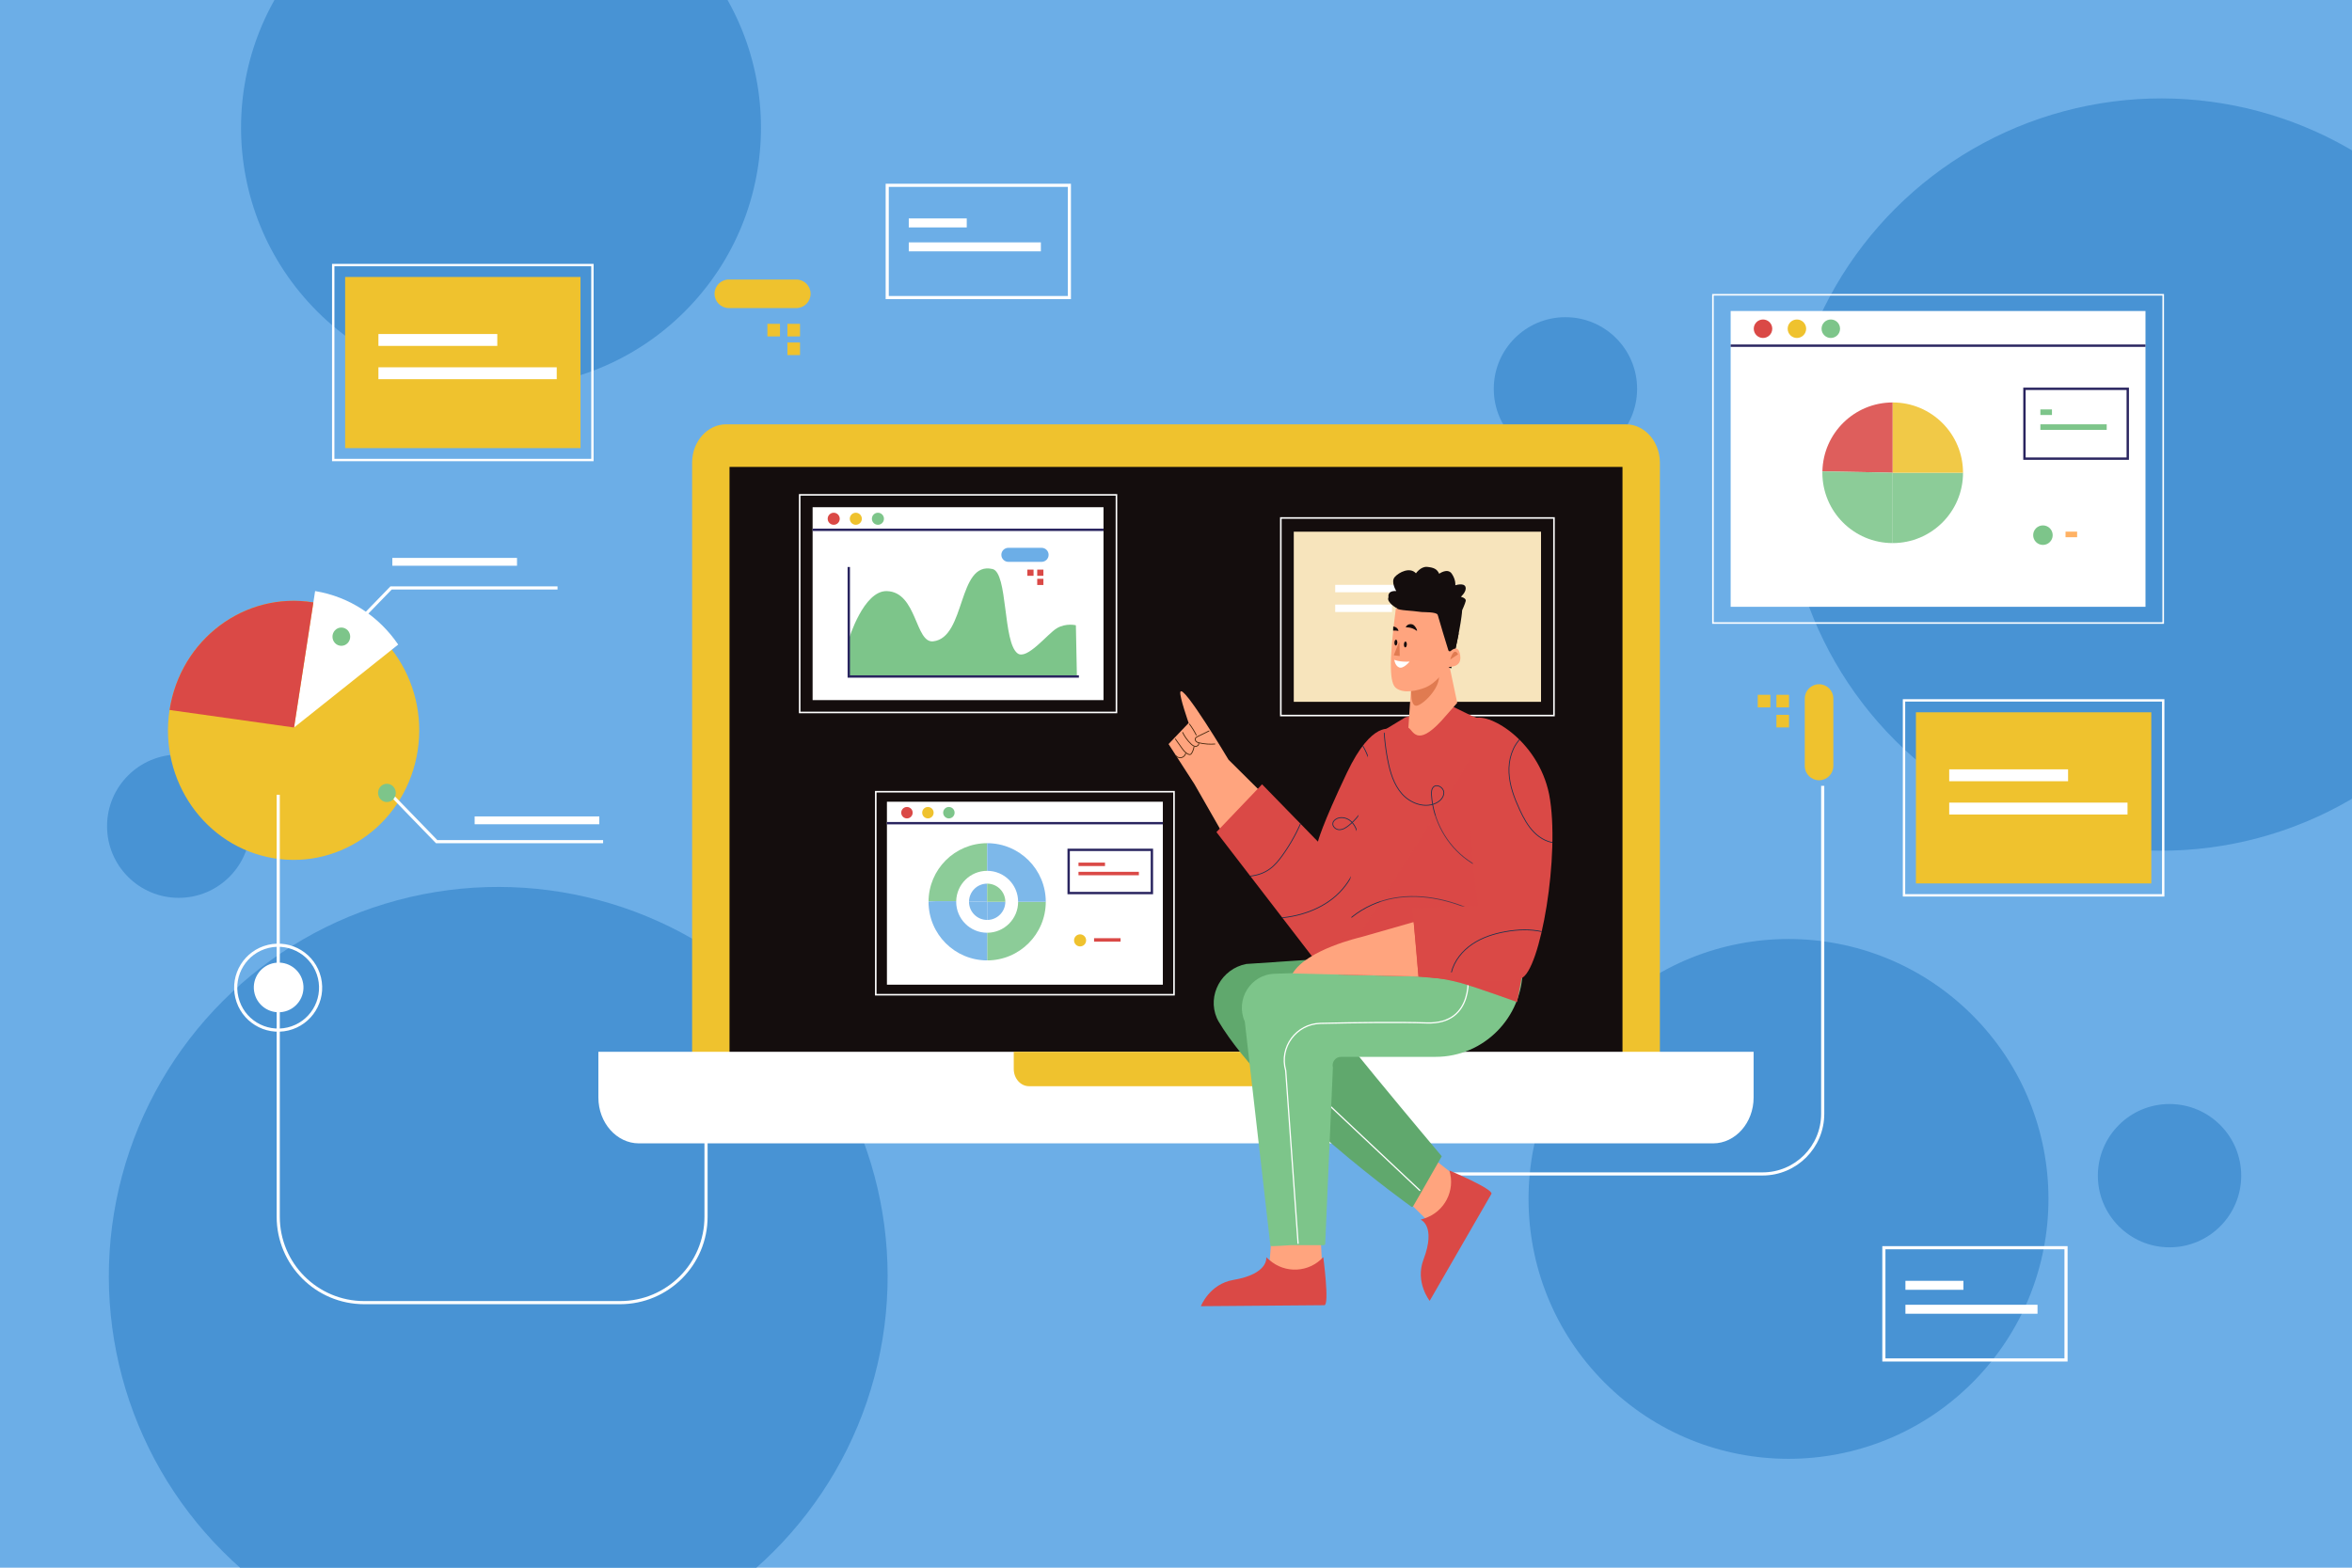 <?xml version="1.0" encoding="utf-8"?>
<!-- Generator: Adobe Illustrator 27.5.0, SVG Export Plug-In . SVG Version: 6.00 Build 0)  -->
<svg version="1.1" xmlns="http://www.w3.org/2000/svg" xmlns:xlink="http://www.w3.org/1999/xlink" x="0px" y="0px"
	 viewBox="0 0 750 500" style="enable-background:new 0 0 750 500;" xml:space="preserve">
<g id="BACKGROUND">
	<rect style="fill:#6CAEE7;" width="750" height="500"/>
</g>
<g id="OBJECTS">
	<g>
		<defs>
			<rect id="SVGID_1_" width="750" height="500"/>
		</defs>
		<clipPath id="SVGID_00000181087824660043703290000017422756554598135971_">
			<use xlink:href="#SVGID_1_"  style="overflow:visible;"/>
		</clipPath>
		<g style="clip-path:url(#SVGID_00000181087824660043703290000017422756554598135971_);">
			
				<ellipse transform="matrix(0.707 -0.707 0.707 0.707 94.895 531.699)" style="fill:#4893D4;" cx="689.265" cy="151.301" rx="119.985" ry="119.985"/>
			
				<ellipse transform="matrix(0.707 -0.707 0.707 0.707 18.026 124.902)" style="fill:#4893D4;" cx="159.783" cy="40.691" rx="82.908" ry="82.908"/>
			
				<ellipse transform="matrix(0.707 -0.707 0.707 0.707 -103.3 515.336)" style="fill:#4893D4;" cx="570.415" cy="382.363" rx="82.908" ry="82.908"/>
			
				<ellipse transform="matrix(0.707 -0.707 0.707 0.707 -241.296 231.617)" style="fill:#4893D4;" cx="158.938" cy="407.078" rx="124.189" ry="124.189"/>
			<circle style="fill:#4893D4;" cx="499.183" cy="124.014" r="22.854"/>
			<circle style="fill:#4893D4;" cx="56.991" cy="263.504" r="22.854"/>
			<circle style="fill:#4893D4;" cx="691.816" cy="374.97" r="22.853"/>
		</g>
	</g>
	<g>
		<g>
			<g>
				<g>
					<path style="fill:#EFC22E;" d="M575.505,244.304v-21.52c0-2.514,2.038-4.553,4.552-4.553l0,0c2.514,0,4.552,2.038,4.552,4.553
						v21.52c0,2.514-2.038,4.553-4.552,4.553l0,0C577.543,248.857,575.505,246.818,575.505,244.304z"/>
					<g>
						
							<rect x="566.463" y="227.99" transform="matrix(6.123234e-17 -1 1 6.123234e-17 338.473 798.466)" style="fill:#EFC22E;" width="4.013" height="4.013"/>
						
							<rect x="566.463" y="221.605" transform="matrix(6.123234e-17 -1 1 6.123234e-17 344.858 792.081)" style="fill:#EFC22E;" width="4.013" height="4.013"/>
						
							<rect x="560.508" y="221.605" transform="matrix(6.123234e-17 -1 1 6.123234e-17 338.903 786.125)" style="fill:#EFC22E;" width="4.013" height="4.013"/>
					</g>
				</g>
				<path style="fill:none;stroke:#FFFFFF;stroke-miterlimit:10;" d="M452.884,374.418h109.151c10.595,0,19.185-8.589,19.185-19.185
					V250.649"/>
			</g>
			<g>
				<g>
					<rect x="551.867" y="99.194" style="fill:#FFFFFF;" width="132.28" height="94.339"/>
					
						<rect x="546.215" y="94.019" style="fill:none;stroke:#FFFFFF;stroke-width:0.5;stroke-miterlimit:10;" width="143.583" height="104.689"/>
					
						<line style="fill:none;stroke:#29245F;stroke-width:0.75;stroke-miterlimit:10;" x1="551.867" y1="110.25" x2="684.147" y2="110.25"/>
					<path style="fill:#DA4946;" d="M565.133,104.845c0-1.628-1.32-2.948-2.948-2.948s-2.948,1.32-2.948,2.948
						c0,1.628,1.32,2.948,2.948,2.948S565.133,106.473,565.133,104.845z"/>
					<path style="fill:#EFC22E;" d="M575.943,104.845c0-1.628-1.32-2.948-2.948-2.948c-1.628,0-2.948,1.32-2.948,2.948
						c0,1.628,1.32,2.948,2.948,2.948C574.623,107.793,575.943,106.473,575.943,104.845z"/>
					<path style="fill:#7DC58A;" d="M586.753,104.845c0-1.628-1.32-2.948-2.948-2.948c-1.628,0-2.948,1.32-2.948,2.948
						c0,1.628,1.32,2.948,2.948,2.948C585.433,107.793,586.753,106.473,586.753,104.845z"/>
				</g>
				<g style="opacity:0.88;">
					<g>
						<path style="fill:#DA4946;" d="M603.54,128.36c-12.238,0-22.18,9.805-22.414,21.988c10.994,0.135,22.414,0.438,22.414,0.438
							V128.36z"/>
						<path style="fill:#7DC58A;" d="M603.54,173.211c12.385,0,22.425-10.04,22.425-22.426H603.54V173.211z"/>
						<path style="fill:#7DC58A;" d="M581.126,150.348c-0.003,0.146-0.011,0.291-0.011,0.438c0,12.385,10.04,22.426,22.425,22.426
							v-22.426C603.54,150.786,592.12,150.482,581.126,150.348z"/>
						<path style="fill:#EFC22E;" d="M603.54,128.36v22.425h22.425C625.965,138.4,615.925,128.36,603.54,128.36z"/>
					</g>
				</g>
				<g>
					<rect x="650.628" y="130.578" style="fill:#7DC58A;" width="3.695" height="1.782"/>
					<rect x="650.628" y="135.328" style="fill:#7DC58A;" width="21.154" height="1.782"/>
					
						<rect x="645.55" y="124.007" style="fill:none;stroke:#29245F;stroke-width:0.75;stroke-miterlimit:10;" width="32.946" height="22.274"/>
				</g>
				<g>
					<rect x="658.653" y="169.559" style="fill:#FFB264;" width="3.695" height="1.782"/>
					<path style="fill:#7DC58A;" d="M654.558,170.685c0-1.719-1.393-3.112-3.112-3.112c-1.719,0-3.112,1.393-3.112,3.112
						s1.393,3.112,3.112,3.112C653.165,173.797,654.558,172.404,654.558,170.685z"/>
				</g>
			</g>
			<g>
				
					<rect x="617.38" y="213.145" transform="matrix(-1.836970e-16 1 -1 -1.836970e-16 902.943 -394)" style="fill:none;stroke:#FFFFFF;stroke-width:0.76;stroke-miterlimit:10;" width="62.185" height="82.654"/>
				<rect x="610.945" y="227.179" style="fill:#EFC22E;" width="75.054" height="54.585"/>
				<g>
					<rect x="621.559" y="245.374" style="fill:#FFFFFF;" width="37.906" height="3.791"/>
					<rect x="621.559" y="255.988" style="fill:#FFFFFF;" width="56.859" height="3.791"/>
				</g>
			</g>
		</g>
		<g>
			<g>
				<g>
					<g>
						
							<ellipse transform="matrix(0.987 -0.161 0.161 0.987 -49.428 18.334)" style="fill:#FFFFFF;" cx="88.723" cy="314.98" rx="7.917" ry="7.917"/>
						
							<ellipse transform="matrix(0.973 -0.231 0.231 0.973 -70.388 29.029)" style="fill:none;stroke:#FFFFFF;stroke-miterlimit:10;" cx="88.723" cy="314.98" rx="13.536" ry="13.536"/>
					</g>
				</g>
			</g>
			<g>
				<g>
					<g>
						<g>
							<path style="fill:#EFC22E;" d="M232.407,98.255h21.521c2.514,0,4.552-2.038,4.552-4.552l0,0c0-2.514-2.038-4.553-4.552-4.553
								h-21.521c-2.514,0-4.552,2.038-4.552,4.553l0,0C227.855,96.217,229.893,98.255,232.407,98.255z"/>
							<g>
								<rect x="244.709" y="103.285" style="fill:#EFC22E;" width="4.013" height="4.013"/>
								<rect x="251.093" y="103.285" style="fill:#EFC22E;" width="4.013" height="4.013"/>
								<rect x="251.093" y="109.24" style="fill:#EFC22E;" width="4.013" height="4.013"/>
							</g>
						</g>
					</g>
				</g>
				<g>
					
						<rect x="116.493" y="74.303" transform="matrix(-1.836970e-16 1 -1 -1.836970e-16 263.214 -31.956)" style="fill:none;stroke:#FFFFFF;stroke-width:0.76;stroke-miterlimit:10;" width="62.185" height="82.654"/>
					<rect x="110.058" y="88.337" style="fill:#EFC22E;" width="75.054" height="54.585"/>
					<g>
						<rect x="120.672" y="106.532" style="fill:#FFFFFF;" width="37.906" height="3.791"/>
						<rect x="120.672" y="117.146" style="fill:#FFFFFF;" width="56.859" height="3.791"/>
					</g>
				</g>
			</g>
			<g>
				<g>
					<path style="fill:#EFC22E;" d="M133.183,239.434c3.479-22.532-11.412-43.706-33.258-47.294
						c-21.847-3.587-42.377,11.77-45.855,34.302c-3.478,22.532,11.412,43.706,33.259,47.294
						C109.175,277.323,129.705,261.966,133.183,239.434z"/>
					<path style="fill:#FFFFFF;" d="M93.767,232.031l33.208-26.449c-6.009-8.83-15.344-15.238-26.49-17.068L93.767,232.031z"/>
					<path style="fill:#DA4946;" d="M99.925,192.14c-21.847-3.587-42.377,11.77-45.855,34.302l39.697,5.589L99.925,192.14z"/>
				</g>
				<polyline style="fill:none;stroke:#FFFFFF;stroke-miterlimit:10;" points="108.959,203.757 124.705,187.517 177.784,187.517 
									"/>
				<path style="fill:#7DC58A;" d="M111.671,203.063c0-1.61-1.265-2.915-2.826-2.915c-1.561,0-2.826,1.305-2.826,2.915
					c0,1.61,1.265,2.915,2.826,2.915C110.406,205.978,111.671,204.673,111.671,203.063z"/>
				<polyline style="fill:none;stroke:#FFFFFF;stroke-miterlimit:10;" points="123.494,252.199 139.24,268.439 192.318,268.439 				
					"/>
				<path style="fill:#7DC58A;" d="M126.206,252.893c0,1.61-1.265,2.915-2.826,2.915c-1.561,0-2.826-1.305-2.826-2.915
					s1.265-2.915,2.826-2.915C124.941,249.978,126.206,251.283,126.206,252.893z"/>
				<rect x="125.108" y="177.94" style="fill:#FFFFFF;" width="39.755" height="2.498"/>
				<rect x="151.352" y="260.389" style="fill:#FFFFFF;" width="39.755" height="2.498"/>
			</g>
			<g>
				<rect x="289.787" y="69.668" style="fill:#FFFFFF;" width="18.49" height="2.864"/>
				<rect x="289.787" y="77.301" style="fill:#FFFFFF;" width="42.122" height="2.864"/>
				<rect x="282.915" y="59.106" style="fill:none;stroke:#FFFFFF;stroke-miterlimit:10;" width="58.084" height="35.799"/>
			</g>
			<g>
				<rect x="607.597" y="408.508" style="fill:#FFFFFF;" width="18.49" height="2.864"/>
				<rect x="607.597" y="416.142" style="fill:#FFFFFF;" width="42.122" height="2.864"/>
				<rect x="600.725" y="397.947" style="fill:none;stroke:#FFFFFF;stroke-miterlimit:10;" width="58.084" height="35.799"/>
			</g>
		</g>
	</g>
	<path style="fill:none;stroke:#FFFFFF;stroke-miterlimit:10;" d="M225.137,362.022v26.036l0,0
		c0,15.135-12.269,27.405-27.405,27.405h-81.605c-15.135,0-27.405-12.269-27.405-27.405V253.471"/>
	<g>
		<g>
			<g>
				<g>
					<path style="fill:#EFC22E;" d="M529.301,351.425c0,6.728-4.873,12.232-10.829,12.232H231.528
						c-5.956,0-10.829-5.504-10.829-12.232v-203.86c0-6.728,4.873-12.232,10.829-12.232h286.943c5.956,0,10.829,5.504,10.829,12.232
						V351.425z"/>
					<rect x="232.625" y="148.919" style="fill:#140D0D;" width="284.75" height="201.152"/>
				</g>
				<g>
					<path style="fill:#FFFFFF;" d="M190.814,335.465v14.601c0,8.031,5.816,14.601,12.926,14.601h342.52
						c7.109,0,12.926-6.57,12.926-14.601v-14.601H190.814z"/>
					<path style="fill:#EFC22E;" d="M323.264,335.465v5.483c0,3.018,2.185,5.484,4.854,5.484h93.764
						c2.671,0,4.855-2.467,4.855-5.484v-5.483H323.264z"/>
				</g>
			</g>
			<g>
				<g>
					<polygon style="fill:#F7E4BC;" points="491.401,223.839 412.554,223.839 412.554,223.839 412.554,169.579 491.401,169.579 
						491.401,223.839 					"/>
					<polygon style="fill:none;stroke:#FFFFFF;stroke-width:0.5;stroke-miterlimit:10;" points="495.528,228.218 408.427,228.218 
						408.427,228.218 408.427,165.201 495.528,165.201 495.528,228.218 					"/>
					<g>
						<rect x="425.767" y="192.828" style="fill:#FFFFFF;" width="18.104" height="2.361"/>
						<rect x="425.767" y="186.533" style="fill:#FFFFFF;" width="41.242" height="2.361"/>
					</g>
				</g>
				<g>
					<g>
						<rect x="282.822" y="255.706" style="fill:#FFFFFF;" width="87.984" height="58.352"/>
						
							<rect x="279.262" y="252.51" style="fill:none;stroke:#FFFFFF;stroke-width:0.5;stroke-miterlimit:10;" width="95.106" height="64.744"/>
						
							<line style="fill:none;stroke:#29245F;stroke-width:0.75;stroke-miterlimit:10;" x1="282.822" y1="262.544" x2="370.806" y2="262.544"/>
						<path style="fill:#DA4946;" d="M291.028,259.201c0-1.007-0.816-1.824-1.824-1.824c-1.007,0-1.823,0.816-1.823,1.824
							c0,1.007,0.816,1.824,1.823,1.824C290.212,261.025,291.028,260.208,291.028,259.201z"/>
						<path style="fill:#EFC22E;" d="M297.714,259.201c0-1.007-0.816-1.824-1.823-1.824c-1.007,0-1.824,0.816-1.824,1.824
							c0,1.007,0.816,1.824,1.824,1.824C296.898,261.025,297.714,260.208,297.714,259.201z"/>
						<path style="fill:#7DC58A;" d="M304.401,259.201c0-1.007-0.816-1.824-1.823-1.824c-1.007,0-1.824,0.816-1.824,1.824
							c0,1.007,0.816,1.824,1.824,1.824C303.584,261.025,304.401,260.208,304.401,259.201z"/>
					</g>
					<g style="opacity:0.88;">
						<path style="fill:#7DC58A;" d="M304.915,287.425c0.103-5.364,4.48-9.681,9.869-9.681v-8.817
							c-10.323,0-18.691,8.368-18.691,18.691C296.094,287.379,300.424,287.37,304.915,287.425z"/>
						<path style="fill:#7DC58A;" d="M324.658,287.618c0,5.453-4.421,9.874-9.874,9.874v8.817c10.323,0,18.691-8.368,18.691-18.691
							H324.658z"/>
						<path style="fill:#6CAEE7;" d="M304.91,287.618c0-0.065,0.004-0.128,0.005-0.193c-4.492-0.055-8.822-0.046-8.822,0.193
							c0,10.323,8.368,18.691,18.691,18.691v-8.817C309.331,297.492,304.91,293.071,304.91,287.618z"/>
						<path style="fill:#6CAEE7;" d="M324.658,287.618h8.817c0-10.323-8.368-18.691-18.691-18.691v8.817
							C320.238,277.744,324.658,282.164,324.658,287.618z"/>
						<g>
							<path style="fill:#6CAEE7;" d="M314.784,281.828c-3.159,0-5.726,2.531-5.786,5.676c2.838,0.035,5.786,0.113,5.786,0.113
								V281.828z"/>
							<path style="fill:#6CAEE7;" d="M314.784,293.407c3.197,0,5.789-2.592,5.789-5.789h-5.789V293.407z"/>
							<path style="fill:#6CAEE7;" d="M308.998,287.505c-0.001,0.038-0.003,0.075-0.003,0.113c0,3.197,2.592,5.789,5.789,5.789
								v-5.789C314.784,287.618,311.836,287.539,308.998,287.505z"/>
							<path style="fill:#7DC58A;" d="M314.784,281.828v5.789h5.789C320.574,284.42,317.982,281.828,314.784,281.828z"/>
						</g>
					</g>
					<g>
						<rect x="343.91" y="275.119" style="fill:#DA4946;" width="8.449" height="1.102"/>
						<rect x="343.91" y="278.056" style="fill:#DA4946;" width="19.248" height="1.102"/>
						
							<rect x="340.769" y="271.054" style="fill:none;stroke:#29245F;stroke-width:0.75;stroke-miterlimit:10;" width="26.542" height="13.778"/>
					</g>
					<g>
						<rect x="348.874" y="299.229" style="fill:#DA4946;" width="8.449" height="1.102"/>
						<circle style="fill:#EFC22E;" cx="344.416" cy="299.926" r="1.925"/>
					</g>
				</g>
				<g>
					<rect x="259.123" y="161.771" style="fill:#FFFFFF;" width="92.764" height="61.522"/>
					<path style="fill:#7DC58A;" d="M270.658,203.908c0,0,4.7-15.63,12.176-15.381c9.613,0.32,8.972,16.662,14.74,16.021
						c10.505-1.167,7.69-25.634,18.905-23.071c4.965,1.135,3.249,23.413,8.011,26.916c2.997,2.204,9.561-6.258,12.497-8.011
						s6.088-0.961,6.088-0.961l0.321,16.021l-72.737,0.32V203.908z"/>
					
						<rect x="255" y="157.829" style="fill:none;stroke:#FFFFFF;stroke-width:0.5;stroke-miterlimit:10;" width="101.01" height="69.406"/>
					
						<line style="fill:none;stroke:#29245F;stroke-width:0.75;stroke-miterlimit:10;" x1="259.123" y1="168.981" x2="351.887" y2="168.981"/>
					<path style="fill:#DA4946;" d="M267.774,165.456c0-1.062-0.861-1.923-1.923-1.923c-1.062,0-1.922,0.861-1.922,1.923
						c0,1.062,0.861,1.923,1.922,1.923C266.914,167.379,267.774,166.518,267.774,165.456z"/>
					<path style="fill:#EFC22E;" d="M274.824,165.456c0-1.062-0.861-1.923-1.923-1.923c-1.062,0-1.923,0.861-1.923,1.923
						c0,1.062,0.861,1.923,1.923,1.923C273.963,167.379,274.824,166.518,274.824,165.456z"/>
					<path style="fill:#7DC58A;" d="M281.873,165.456c0-1.062-0.861-1.923-1.923-1.923s-1.923,0.861-1.923,1.923
						c0,1.062,0.861,1.923,1.923,1.923S281.873,166.518,281.873,165.456z"/>
					<polyline style="fill:none;stroke:#29245F;stroke-width:0.75;stroke-miterlimit:10;" points="270.658,180.837 270.658,215.763 
						344.036,215.763 					"/>
					<g>
						<path style="fill:#6CAEE7;" d="M321.549,179.199h10.59c1.237,0,2.24-1.003,2.24-2.24l0,0c0-1.237-1.003-2.24-2.24-2.24h-10.59
							c-1.237,0-2.24,1.003-2.24,2.24l0,0C319.309,178.196,320.312,179.199,321.549,179.199z"/>
						<g>
							<rect x="327.602" y="181.673" style="fill:#DA4946;" width="1.974" height="1.974"/>
							<rect x="330.744" y="181.673" style="fill:#DA4946;" width="1.974" height="1.974"/>
							<rect x="330.744" y="184.604" style="fill:#DA4946;" width="1.974" height="1.974"/>
						</g>
					</g>
				</g>
			</g>
		</g>
		<g>
			<g>
				<g>
					<g>
						<g>
							<g>
								<polygon style="fill:#FFA47E;" points="454.548,388.651 447.24,381.456 456.235,368.898 463.363,374.498 467.096,385.699 
																	"/>
								<g>
									<path style="fill:#DA4946;" d="M462.175,373.31c0,0,14.141,5.962,13.407,7.467l-19.687,34.112
										c0,0-4.717-5.943-1.983-13.143c4.128-10.871-0.923-12.743-0.923-12.743l1.265-0.412
										C460.625,386.516,464.152,379.712,462.175,373.31L462.175,373.31z"/>
								</g>
							</g>
							<g>
								<path style="fill:#60A86D;" d="M418.323,317.139c-0.801,1.57,41.419,51.645,41.419,51.645
									c-3.677,6.562-9.08,15.867-9.08,15.867c-0.096,0.189-0.295,0.303-0.506,0.292c0,0-45.8-32.636-61.65-59.267
									c-0.162-0.273-0.32-0.588-0.473-0.94c-3.188-7.353,1.506-15.755,9.372-17.285l36.993-2.479"/>
								<path style="fill:none;stroke:#FFFFFF;stroke-width:0.392;stroke-miterlimit:10;" d="M406.673,316.217
									c-4.659,7.656-3.152,17.546,3.57,23.472l42.597,40.07"/>
							</g>
						</g>
						<g>
							<g>
								<polygon style="fill:#FFA47E;" points="404.872,402.142 405.66,391.978 421.045,393.367 421.54,402.567 413.776,411.463 
																	"/>
								<g>
									<path style="fill:#DA4946;" d="M421.962,400.941c0,0,2.028,15.212,0.358,15.342l-39.384,0.319
										c0,0,2.732-7.078,10.325-8.371c11.463-1.952,10.517-7.254,10.517-7.254l0.997,0.882
										C409.792,406.299,417.445,405.89,421.962,400.941L421.962,400.941z"/>
								</g>
							</g>
							<g>
								<path style="fill:#7DC58A;" d="M485.542,307.625v1.456c0,15.458-12.413,27.99-27.725,27.99h-30.189
									c-1.763,0-3.047,1.686-2.594,3.406l-2.447,55.981c0.091,0.344-0.166,0.681-0.519,0.681h-10.496
									c-0.212,0-6.369,0.462-6.456,0.266l-8.179-71.583c-3.129-7.088,1.919-15.103,9.605-15.248L485.542,307.625z"/>
								<path style="fill:none;stroke:#FFFFFF;stroke-width:0.392;stroke-miterlimit:10;" d="M468.017,309.884
									c0,0,2.729,16.918-13.098,16.372c-8.796-0.303-22.987-0.101-33.859,0.139c-7.726,0.17-13.201,7.605-11.078,15.036
									l3.956,55.269"/>
							</g>
						</g>
					</g>
					<g>
						<g>
							<path style="fill:#FFA47E;" d="M380.882,250.099l-8.257-12.786l6.415-6.728c0,0-2.973-8.449-2.66-9.857
								c0.682-3.07,15.363,21.564,15.363,21.564l10.696,10.624l-12.816,12.47L380.882,250.099z"/>
							<g>
								<path style="fill:none;stroke:#3D2108;stroke-width:0.25;stroke-miterlimit:10;" d="M385.613,233.09
									c-1.214,0.593-2.429,1.186-3.643,1.779c-0.336,0.164-0.704,0.364-0.816,0.72c-0.111,0.351,0.08,0.742,0.37,0.969
									c0.29,0.227,0.658,0.324,1.017,0.403c1.62,0.356,3.293,0.468,4.946,0.331"/>
								<path style="fill:none;stroke:#3D2108;stroke-width:0.25;stroke-miterlimit:10;" d="M379.24,230.866
									c0.868,1.141,1.624,2.368,2.252,3.657"/>
								<path style="fill:none;stroke:#3D2108;stroke-width:0.25;stroke-miterlimit:10;" d="M382.236,237.031
									c0.15,0.539-0.449,1.053-1.009,1.028c-0.559-0.025-1.035-0.404-1.44-0.79c-1.121-1.07-2.044-2.347-2.709-3.747"/>
								<path style="fill:none;stroke:#3D2108;stroke-width:0.25;stroke-miterlimit:10;" d="M380.754,238.096
									c-0.096,0.72-0.337,1.421-0.704,2.048c-0.12,0.204-0.269,0.413-0.493,0.488c-0.214,0.071-0.448,0.002-0.653-0.089
									c-0.948-0.425-1.593-1.311-2.192-2.16c-0.649-0.919-1.298-1.838-1.947-2.757"/>
								<path style="fill:none;stroke:#3D2108;stroke-width:0.25;stroke-miterlimit:10;" d="M378.122,240.111
									c-0.094,0.698-0.633,1.316-1.313,1.502c-0.679,0.186-1.459-0.07-1.895-0.622"/>
							</g>
						</g>
						<path style="fill:#DA4946;" d="M430.778,307.801c0,0,10.259-70.718,12.877-75.121c0,0-6.069-3.213-14.161,13.804
							c-8.092,17.017-9.238,21.943-9.238,21.943l-17.815-18.282l-14.548,15.241l32.364,42.075l9.504,1.018"/>
						<g>
							<defs>
								<path id="SVGID_00000096746842457588113850000001573238256716581287_" d="M430.778,307.801c0,0,10.259-70.718,12.877-75.121
									c0,0-6.069-3.213-14.161,13.804c-8.092,17.017-9.238,21.943-9.238,21.943l-17.815-18.282l-14.548,15.241l32.364,42.075
									l9.504,1.018"/>
							</defs>
							<clipPath id="SVGID_00000015346278820147316140000006207597709579714726_">
								<use xlink:href="#SVGID_00000096746842457588113850000001573238256716581287_"  style="overflow:visible;"/>
							</clipPath>
							<g style="clip-path:url(#SVGID_00000015346278820147316140000006207597709579714726_);">
								<path style="fill:none;stroke:#1B314F;stroke-width:0.25;stroke-miterlimit:10;" d="M431.64,234.12
									c3.892,3.882,6.031,9.459,5.733,14.947c-0.298,5.489-3.029,10.801-7.318,14.238c-0.881,0.706-1.909,1.362-3.037,1.321
									c-1.128-0.04-2.262-1.095-1.979-2.187c0.116-0.447,0.44-0.815,0.815-1.084c1.425-1.018,3.518-0.635,4.844,0.509
									c1.326,1.144,2.005,2.87,2.372,4.581c1.599,7.449-2.108,15.405-8.09,20.124c-5.981,4.719-13.86,6.524-21.478,6.39"/>
								<path style="fill:none;stroke:#1B314F;stroke-width:0.25;stroke-miterlimit:10;" d="M391.847,278.787
									c4.383,1.25,9.42,1.025,13.099-1.666c1.605-1.174,2.871-2.747,4.03-4.362c2.664-3.714,4.868-7.758,6.544-12.01"/>
							</g>
						</g>
						<g>
							<path style="fill:#DA4946;" d="M469.331,228.336c0,0,19.066,6.077,21.471,24.772c2.405,18.695-7.048,66.463-7.048,66.463
								s-13.156-4.751-17.965-6.071c-7.109-1.951-12.428-2.056-17.497-2.145l-21.491-0.528l7.941-63.24
								c1.111-4.771,1.704-11.626,6.047-14.361l7.334-4.436l14.52-3.73L469.331,228.336z"/>
							<g>
								<defs>
									<path id="SVGID_00000006692040099569848750000010313935595085612698_" d="M470.833,228.144c0,0,19.066,6.077,21.471,24.772
										c2.405,18.695-8.55,66.655-8.55,66.655s-11.654-4.943-16.463-6.263c-7.109-1.951-12.428-2.056-17.497-2.145l-20.973-0.367
										l7.423-63.401c1.111-4.771,1.704-11.626,6.047-14.362l7.334-4.436l14.52-3.73L470.833,228.144z"/>
								</defs>
								<clipPath id="SVGID_00000010288869540501499980000000814628244220366493_">
									<use xlink:href="#SVGID_00000006692040099569848750000010313935595085612698_"  style="overflow:visible;"/>
								</clipPath>
								
									<path style="clip-path:url(#SVGID_00000010288869540501499980000000814628244220366493_);fill:none;stroke:#1B314F;stroke-width:0.25;stroke-miterlimit:10;" d="
									M441.252,228.074c-0.077,4.808,0.35,9.625,1.272,14.345c0.756,3.871,1.92,7.822,4.538,10.773
									c2.617,2.951,7.021,4.625,10.638,3.052c1.434-0.624,2.751-1.928,2.702-3.491c-0.048-1.563-2.138-2.838-3.28-1.769
									c-0.667,0.624-0.703,1.658-0.646,2.57c0.506,8.157,4.848,15.994,11.495,20.749c6.647,4.755,15.467,6.332,23.35,4.176"/>
								
									<path style="clip-path:url(#SVGID_00000010288869540501499980000000814628244220366493_);fill:none;stroke:#1B314F;stroke-width:0.25;stroke-miterlimit:10;" d="
									M423.044,304.199c2.713-9.375,11.769-16.042,21.378-17.748c9.609-1.706,19.571,0.92,28.257,5.368"/>
							</g>
							<path style="opacity:0.3;fill:#DA4946;" d="M428.179,307.155c5.532-11.064,47.491-72.826,46.733-77.618
								c5.82,3.351,15.857,11.442,17.392,23.379c1.915,14.887-4.773,47.273-7.332,60.32c-0.652,3.325-1.218,6.335-1.218,6.335
								s-11.956-4.29-16.735-5.715c-6.946-2.071-12.227-2.386-17.296-2.474l-23.806-0.576
								C425.371,310.26,427.906,307.701,428.179,307.155z"/>
						</g>
						<g>
							<path style="fill:#FFA47E;" d="M450.783,294.082l-16.973,4.85c0,0-17.117,3.915-21.62,11.536l40.132,0.99L450.783,294.082z"
								/>
							<path style="fill:#DA4946;" d="M469.64,229.362c4.317-2.737,20.781,6.412,24.351,24.024
								c3.623,18.883-2.782,56.406-8.955,58.667c-6.173,2.261-32.716-0.597-32.716-0.597s-1.26-16.706-2.078-21.823l21.13-0.693
								C471.372,288.941,466.57,263.129,469.64,229.362z"/>
							<g>
								<defs>
									<path id="SVGID_00000036938395390832079890000000572735861642453427_" d="M469.64,229.362
										c4.317-2.737,20.781,6.412,24.351,24.024c3.623,18.883-2.782,56.406-8.955,58.667c-6.173,2.261-32.716-0.597-32.716-0.597
										s-1.26-16.706-2.078-21.823l21.13-0.693C471.372,288.941,466.57,263.129,469.64,229.362z"/>
								</defs>
								<clipPath id="SVGID_00000036220448069869623080000004076419586947349180_">
									<use xlink:href="#SVGID_00000036938395390832079890000000572735861642453427_"  style="overflow:visible;"/>
								</clipPath>
								<g style="clip-path:url(#SVGID_00000036220448069869623080000004076419586947349180_);">
									<path style="fill:none;stroke:#1B314F;stroke-width:0.25;stroke-miterlimit:10;" d="M485.207,235.197
										c-2.992,2.815-4.22,7.141-4.024,11.244c0.197,4.103,1.666,8.038,3.393,11.766c1.208,2.608,2.581,5.195,4.6,7.24
										c2.019,2.045,4.783,3.507,7.655,3.4"/>
									<path style="fill:none;stroke:#1B314F;stroke-width:0.25;stroke-miterlimit:10;" d="M462.817,310.116
										c0.926-3.712,3.509-6.877,6.683-9.013c3.174-2.136,6.907-3.317,10.675-3.978c3.836-0.673,7.809-0.83,11.608,0.032
										c3.798,0.862,7.421,2.799,9.896,5.807"/>
								</g>
							</g>
						</g>
					</g>
					<g>
						<g>
							<path style="fill:#FFA47E;" d="M461.892,210.952l2.783,13.214l-5.08,5.773c-7.907,8.532-9.006,2.887-10.488,2.17
								l1.018-15.501l7.368-2.94L461.892,210.952z"/>
							<path style="fill:#E07B51;" d="M457.493,213.668l-7.368,4.072c0,0-0.792,7.128,1.358,7.354
								c1.799,0.189,7.993-5.579,7.354-9.956"/>
						</g>
						<g>
							<path style="fill:#140D0D;" d="M461.947,212.731c0,0,0.991-5.479-0.254-3.946l-3.306-12.293c0,0-2.071,2.377-4.096,3.776
								c-2.025,1.4-6.767,0.614-8.019,0.063c-1.252-0.551-0.734-6.268-0.734-6.268s-3.605-1.968-2.774-3.59
								c0,0-0.565-2.117,2.47-1.976c0,0-1.835-2.893-0.494-4.446c1.341-1.553,4.869-3.317,6.775-1.2c0,0,1.552-2.258,3.599-2.046
								c2.047,0.212,3.105,0.635,3.811,2.188c0,0,2.682-1.976,4.022,0c1.341,1.976,1.129,3.669,1.129,3.669s2.823-0.917,3.246,0.565
								c0.423,1.482-1.482,3.105-1.482,3.105s1.764,0.423,1.552,1.341c-0.212,0.917-1.142,2.961-1.142,2.961
								s-0.128,4.379-3.558,18.522"/>
							<path style="fill:#140D0D;" d="M460.033,202.614l1.66,6.171c1.245-1.533,0.254,3.946,0.254,3.946l0.744,0.424
								c1.15-4.741,1.927-8.38,2.455-11.13C463.311,201.703,461.452,201.787,460.033,202.614z"/>
							<path style="fill:#FFA47E;" d="M445.127,193.866c-2.47,18.556-1.782,24.068-0.046,25.506c2.498,2.07,7.03,0.82,9.235-0.019
								c3.618-1.376,6.173-5.218,6.968-6.36c0.392-0.564,4.955,0.378,4.339-3.96c-0.454-3.196-2.155-2.175-3.019-1.415
								c-0.252,0.221-0.648,0.114-0.755-0.203c-0.64-1.891-2.717-9.025-3.403-11.311c-0.298-0.991-4.639-0.837-5.069-0.9
								c-3.747-0.546-7.116-0.443-8.076-1.201L445.127,193.866z"/>
							<g>
								<path style="fill:#FFFFFF;" d="M444.606,210.428c0,0,1.395,0.756,4.893,0.589c0,0-1.983,2.399-3.334,1.859
									C444.814,212.335,444.606,210.428,444.606,210.428z"/>
								<path style="fill:#E07B51;" d="M464.948,208.682l-2.505,1.681C462.442,210.364,463.537,206.079,464.948,208.682z"/>
								<path style="fill:#140D0D;" d="M447.673,205.527c-0.023,0.518,0.169,0.947,0.427,0.958c0.259,0.011,0.487-0.399,0.51-0.917
									c0.023-0.518-0.169-0.947-0.428-0.958C447.924,204.598,447.696,205.009,447.673,205.527z"/>
								<path style="fill:#140D0D;" d="M444.642,204.934c-0.023,0.518,0.169,0.947,0.428,0.958c0.259,0.011,0.487-0.399,0.51-0.917
									c0.023-0.518-0.169-0.947-0.428-0.958C444.893,204.005,444.664,204.416,444.642,204.934z"/>
								<path style="fill:#140D0D;" d="M451.648,201.112c0.674,0.504-0.319-1.687-1.253-1.967c-0.934-0.28-1.887,0.146-2.129,0.953
									C448.267,200.097,450.029,199.9,451.648,201.112z"/>
								<path style="fill:#140D0D;" d="M444.233,201.126c1.001-0.083,1.709,0.121,1.709,0.121c-0.096-0.778-0.806-1.351-1.67-1.41"
									/>
								<path style="fill:#E07B51;" d="M446.078,204.97l-1.603,3.909c-0.026,0.064,0.013,0.136,0.077,0.143l1.681,0.199
									c0.058,0.007,0.109-0.042,0.108-0.105l-0.078-4.108C446.262,204.897,446.12,204.868,446.078,204.97z"/>
							</g>
						</g>
					</g>
				</g>
			</g>
		</g>
	</g>
</g>
</svg>

